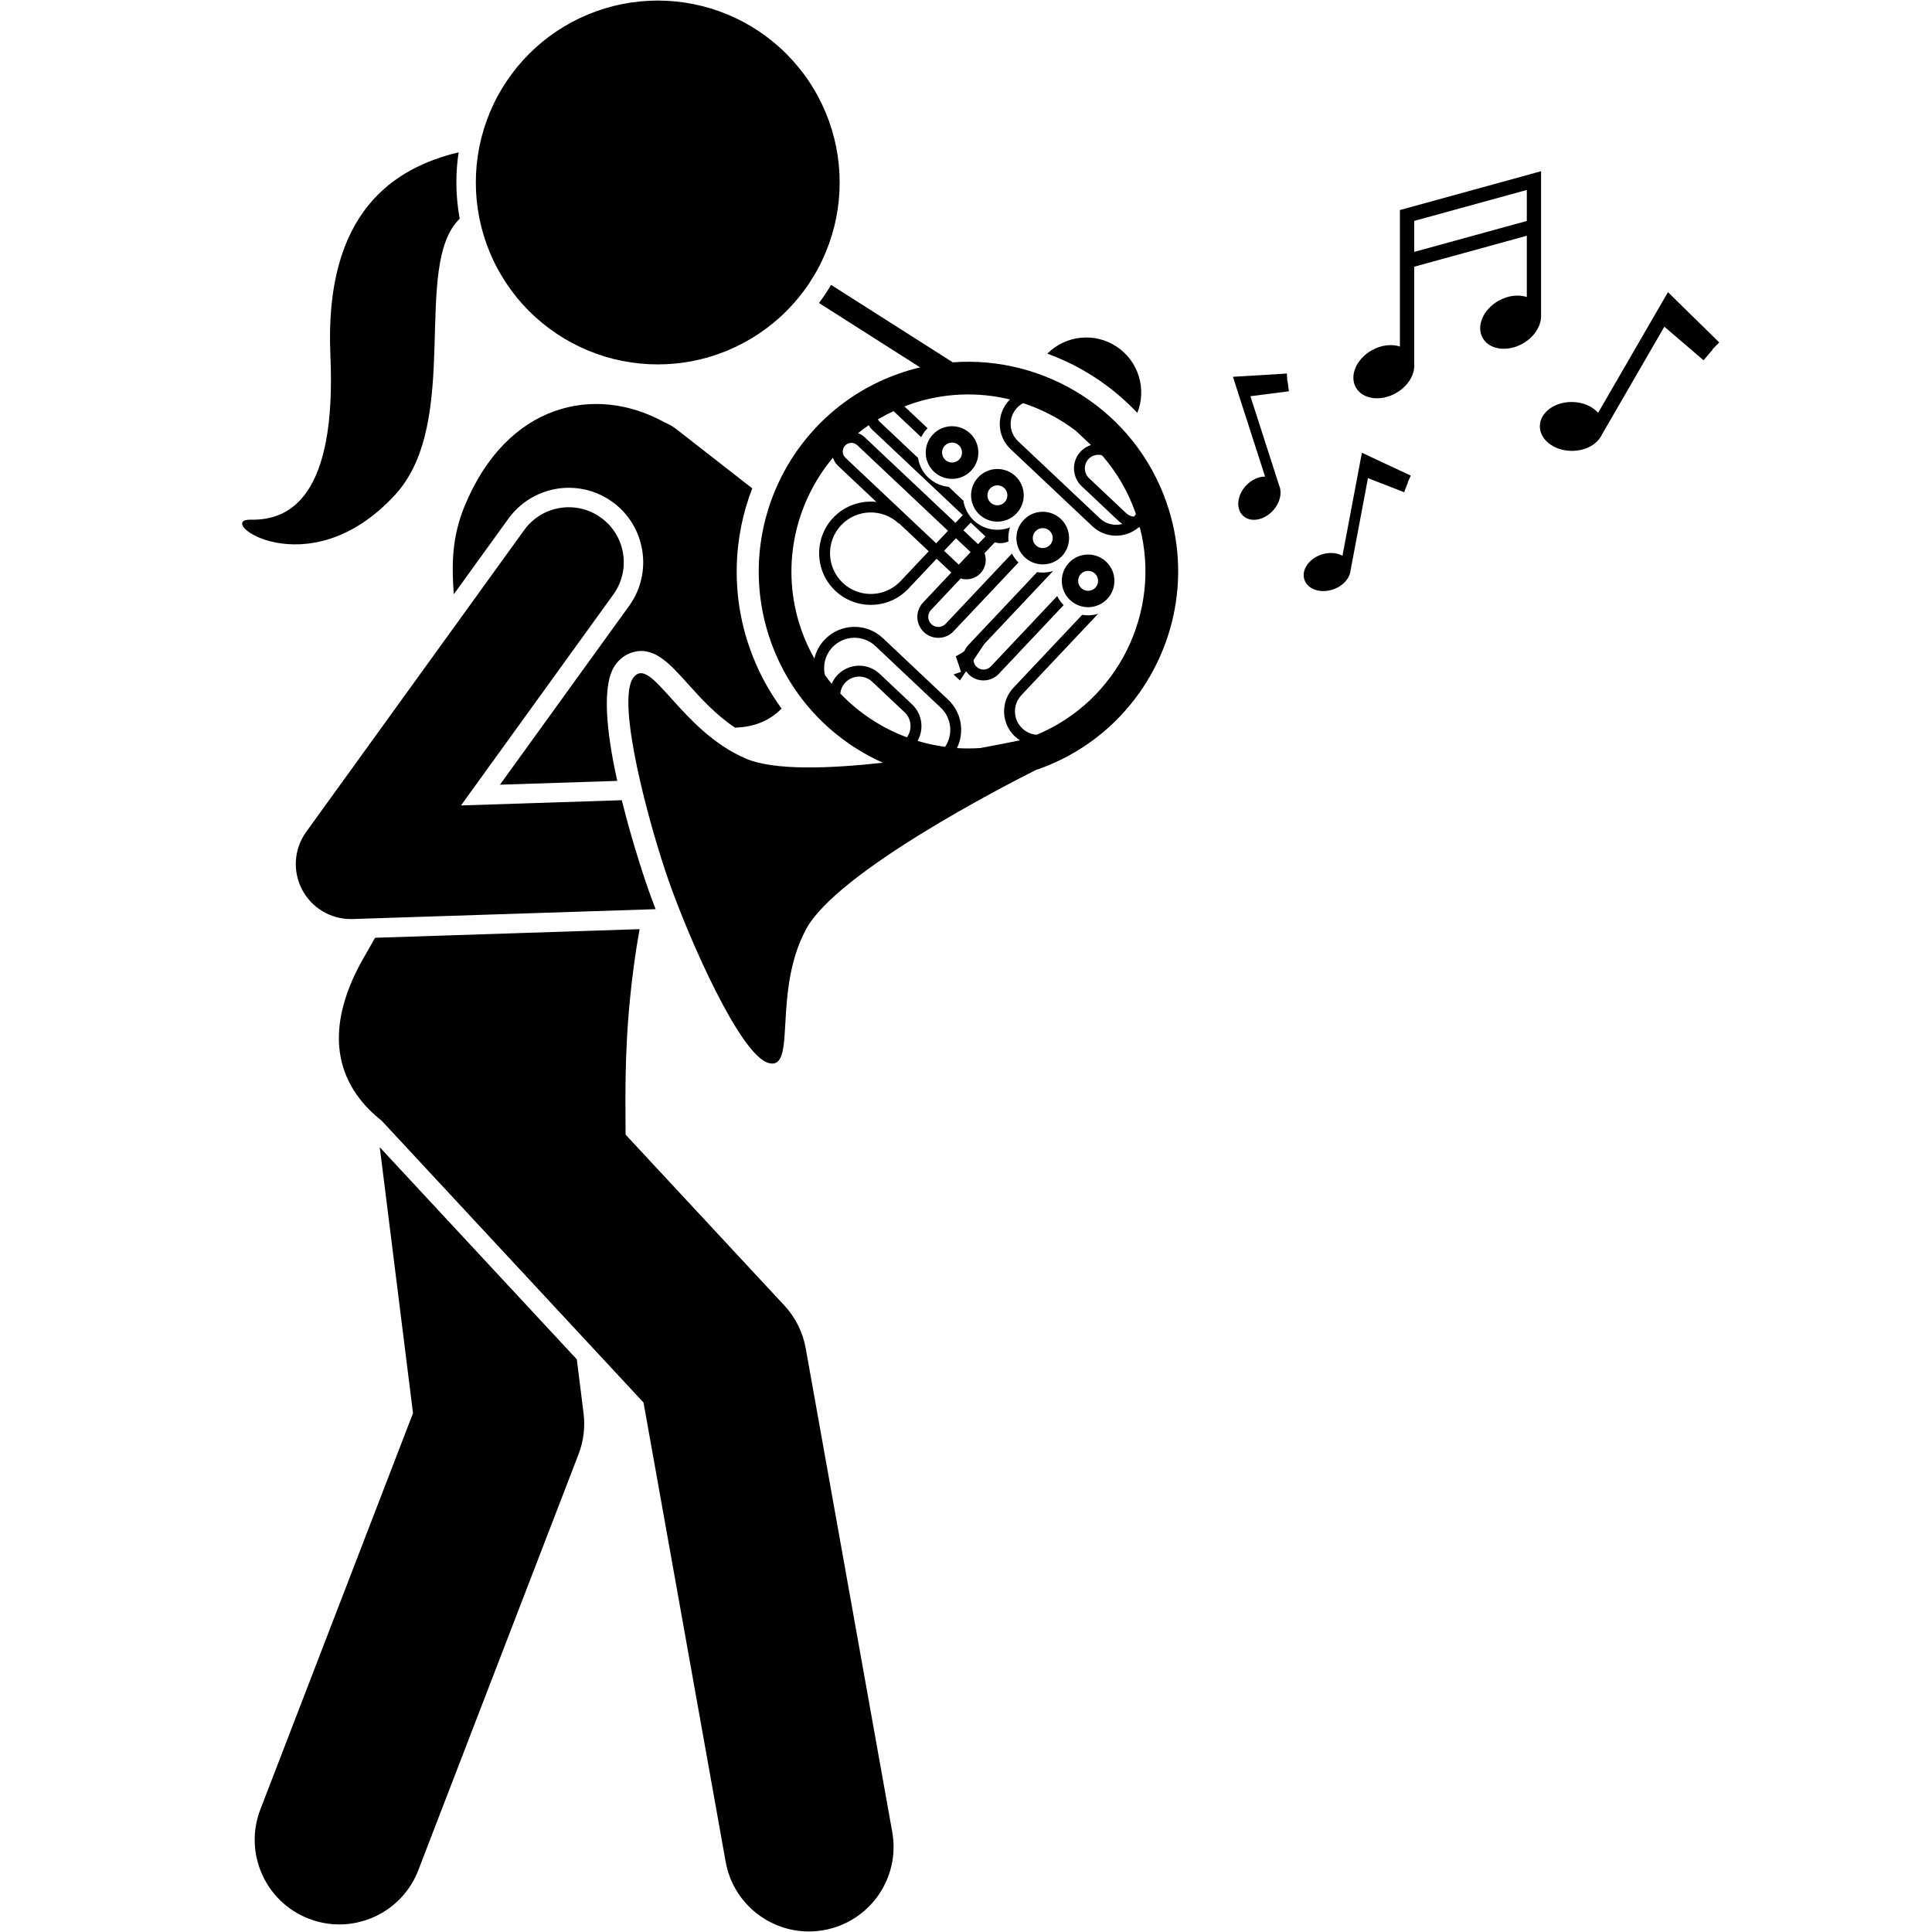 <svg xmlns="http://www.w3.org/2000/svg" xmlns:xlink="http://www.w3.org/1999/xlink" width="500" zoomAndPan="magnify" viewBox="0 0 375 375" height="500" preserveAspectRatio="xMidYMid meet" version="1.0"><defs><clipPath id="5064c8f5bc"><path d="M 298 56 L 333.75 56 L 333.75 88 L 298 88 Z M 298 56 " clip-rule="nonzero"/></clipPath></defs><path fill="#000000" d="M 185.512 127.367 L 186.539 130.414 L 185.082 130.906 L 186.32 132.074 L 187.523 130.273 C 187.691 130.52 187.879 130.758 188.105 130.969 C 189.367 132.16 191.191 132.375 192.668 131.66 C 193.102 131.453 193.512 131.172 193.859 130.801 L 206.449 117.453 C 205.93 116.926 205.512 116.332 205.199 115.695 L 192.324 129.352 C 191.582 130.137 190.34 130.172 189.559 129.434 C 189.18 129.078 188.988 128.609 188.957 128.129 L 191.055 124.992 L 204.418 110.82 C 203.41 111.137 202.34 111.215 201.301 111.043 L 187.938 125.215 C 187.609 125.562 187.371 125.957 187.191 126.367 C 186.672 126.766 186.109 127.102 185.512 127.367 Z M 185.512 127.367 " fill-opacity="1" fill-rule="nonzero"/><path fill="#000000" d="M 220.75 80.141 C 222.586 75.559 221.043 70.156 216.77 67.305 C 212.457 64.422 206.805 65.098 203.281 68.645 C 209.918 71.055 215.906 75 220.75 80.141 Z M 220.75 80.141 " fill-opacity="1" fill-rule="nonzero"/><path fill="#000000" d="M 80.164 274.301 L 50.539 351.199 C 47.277 359.66 51.496 369.168 59.961 372.426 C 61.902 373.176 63.898 373.531 65.863 373.531 C 72.457 373.531 78.68 369.527 81.191 363.008 L 112.297 282.262 C 113.273 279.734 113.605 277.008 113.27 274.32 L 111.961 263.848 L 73.711 222.68 Z M 80.164 274.301 " fill-opacity="1" fill-rule="nonzero"/><path fill="#000000" d="M 72.805 182.02 C 72.164 183.156 71.531 184.285 70.844 185.461 C 69.273 188.141 68.113 190.668 67.293 193.062 C 63.512 204.062 67.18 212.078 74.082 217.527 L 124.906 272.23 L 140.848 361.363 C 142.27 369.312 149.191 374.898 156.996 374.895 C 157.953 374.895 158.93 374.812 159.906 374.637 C 168.836 373.039 174.781 364.508 173.184 355.578 L 156.387 261.695 C 155.832 258.594 154.398 255.715 152.254 253.406 L 121.426 220.23 C 121.434 214.395 121.141 205.477 122.285 193.852 C 122.691 189.691 123.281 185.191 124.141 180.348 Z M 72.805 182.02 " fill-opacity="1" fill-rule="nonzero"/><path fill="#000000" d="M 110.406 94.676 C 113.461 94.676 116.383 95.625 118.863 97.414 C 125.32 102.082 126.781 111.133 122.117 117.594 L 97.043 152.309 L 119.809 151.57 C 117.766 142.348 116.645 132.762 119.512 128.949 C 120.34 127.848 121.367 127.086 122.551 126.688 C 126.785 125.258 129.867 128.68 133.426 132.641 C 135.945 135.441 138.934 138.754 142.664 141.23 C 146.613 141.133 149.582 139.715 151.703 137.527 C 149.117 134 147.023 130.082 145.531 125.828 C 141.852 115.355 142.297 104.418 146.008 94.789 L 131.352 83.355 C 130.586 82.758 129.758 82.293 128.902 81.934 C 115.57 74.562 98.391 78.199 90.164 98.273 C 87.711 104.25 87.652 109.562 88.082 115.348 L 98.684 100.668 C 101.391 96.918 105.777 94.676 110.406 94.676 Z M 110.406 94.676 " fill-opacity="1" fill-rule="nonzero"/><path fill="#000000" d="M 127.254 176.469 C 126.414 174.277 125.898 172.82 125.801 172.543 C 125.566 171.871 122.887 164.18 120.688 155.32 L 89.477 156.336 L 119.055 115.383 C 122.504 110.602 121.43 103.93 116.648 100.477 C 111.867 97.023 105.195 98.102 101.746 102.883 L 59.438 161.461 C 57.051 164.762 56.754 169.133 58.664 172.727 C 60.523 176.219 64.152 178.387 68.09 178.387 C 68.203 178.387 68.32 178.387 68.438 178.383 Z M 127.254 176.469 " fill-opacity="1" fill-rule="nonzero"/><path fill="#000000" d="M 89.02 29.566 C 76.695 32.512 62.887 40.957 64.129 68.957 C 65.352 96.477 56.156 101.043 48.699 100.867 C 41.242 100.691 59.73 114.5 76.691 96.039 C 89.758 81.816 79.84 51.508 89.227 42.461 C 88.812 40.176 88.582 37.824 88.582 35.418 C 88.582 33.43 88.73 31.477 89.02 29.566 Z M 89.02 29.566 " fill-opacity="1" fill-rule="nonzero"/><path fill="#000000" d="M 129.848 171.121 C 133.73 182.18 143.684 204.922 149.223 206.34 C 154.762 207.754 149.855 192.59 156.473 180.332 C 162.473 169.223 195.016 152.492 201.074 149.449 C 201.207 149.402 201.34 149.367 201.469 149.32 C 207.797 147.098 213.23 143.461 217.539 138.887 C 227.66 128.156 231.598 112.273 226.379 97.422 C 220.152 79.703 202.832 68.992 184.934 70.328 L 161.309 55.293 C 160.586 56.508 159.809 57.688 158.965 58.812 L 178.598 71.309 C 177.219 71.633 175.848 72.031 174.484 72.512 C 153.309 79.953 142.133 103.234 149.574 124.41 C 153.422 135.363 161.516 143.633 171.359 148.043 C 160.871 149.211 150.258 149.562 144.863 147.281 C 132.031 141.855 126.375 126.957 122.938 131.527 C 119.5 136.098 125.961 160.066 129.848 171.121 Z M 183.438 144.961 C 181.625 144.719 179.84 144.332 178.102 143.809 C 179.387 141.531 179.02 138.59 177.035 136.719 L 170.754 130.793 C 168.422 128.594 164.734 128.703 162.535 131.035 C 162.055 131.543 161.688 132.121 161.43 132.73 C 160.969 132.176 160.535 131.598 160.109 131.008 C 159.688 129.152 160.164 127.125 161.566 125.641 C 163.797 123.273 167.543 123.164 169.91 125.395 L 182.602 137.363 C 184.734 139.375 185.027 142.609 183.438 144.961 Z M 213.844 88.352 L 214.035 88.531 C 216.746 91.684 218.938 95.371 220.395 99.527 C 220.426 99.609 220.449 99.699 220.477 99.785 C 220.363 99.961 220.234 100.129 220.094 100.289 C 219.543 100.23 219.008 100.004 218.578 99.598 L 211.398 92.828 C 210.34 91.828 210.289 90.152 211.289 89.09 C 211.965 88.375 212.949 88.133 213.844 88.352 Z M 211.754 86.379 C 211.012 86.617 210.32 87.039 209.75 87.641 C 207.953 89.551 208.039 92.566 209.949 94.367 L 217.129 101.137 C 217.355 101.352 217.598 101.535 217.855 101.699 C 216.363 102.105 214.703 101.754 213.496 100.621 L 197.602 85.629 C 195.762 83.895 195.676 80.992 197.41 79.152 C 197.762 78.781 198.16 78.484 198.59 78.254 C 202.285 79.461 205.762 81.285 208.859 83.648 Z M 168.621 82.535 C 168.797 82.836 169.004 83.125 169.27 83.375 L 186.879 99.98 L 185.457 101.488 L 167.848 84.883 C 167.461 84.516 167.012 84.25 166.539 84.078 C 167.211 83.539 167.902 83.027 168.621 82.535 Z M 188.395 107.16 L 186.098 109.598 L 183.25 106.914 L 185.547 104.477 Z M 186.996 102.938 L 188.418 101.434 L 191.266 104.117 L 189.844 105.621 Z M 164.031 86.488 C 164.664 85.816 165.727 85.785 166.398 86.418 L 184.008 103.027 L 181.711 105.461 L 164.102 88.855 C 163.43 88.223 163.398 87.16 164.031 86.488 Z M 163.59 113.137 C 160.414 110.145 160.266 105.121 163.262 101.945 C 166.258 98.77 171.277 98.625 174.453 101.617 L 174.5 101.57 L 180.262 107 L 174.781 112.809 C 171.785 115.984 166.766 116.133 163.59 113.137 Z M 161.672 88.832 C 161.863 89.406 162.18 89.949 162.648 90.395 L 170.102 97.422 C 167.086 97.098 163.961 98.125 161.723 100.496 C 157.926 104.52 158.113 110.883 162.141 114.676 C 166.164 118.473 172.523 118.285 176.32 114.262 L 181.797 108.449 L 184.645 111.137 L 179.168 116.945 C 177.625 118.578 177.703 121.16 179.336 122.699 C 180.969 124.238 183.551 124.164 185.09 122.531 L 197.68 109.184 C 197.152 108.66 196.734 108.07 196.418 107.438 L 183.551 121.082 C 182.812 121.867 181.57 121.902 180.785 121.16 C 180 120.422 179.965 119.18 180.707 118.395 L 186.469 112.285 C 187.797 112.684 189.297 112.348 190.312 111.273 C 191.328 110.195 191.574 108.68 191.098 107.375 L 193.086 105.266 C 193.961 105.527 194.906 105.477 195.742 105.098 C 195.652 104.184 195.75 103.25 196.039 102.367 C 193.703 103.281 190.945 102.844 189 101.012 C 187.879 99.953 187.211 98.598 186.988 97.18 L 184.145 94.496 C 182.715 94.359 181.32 93.77 180.195 92.711 C 179.074 91.652 178.406 90.293 178.184 88.875 L 170.719 81.836 C 170.582 81.707 170.48 81.559 170.398 81.402 C 171.375 80.82 172.391 80.285 173.438 79.797 L 178.801 84.852 C 179.086 84.277 179.457 83.734 179.918 83.246 C 179.961 83.203 180.004 83.164 180.047 83.125 L 175.562 78.895 C 175.902 78.762 176.238 78.621 176.586 78.5 C 183.082 76.215 189.809 76.02 196.047 77.535 C 195.988 77.59 195.93 77.645 195.871 77.703 C 193.34 80.387 193.465 84.637 196.148 87.168 L 212.047 102.16 C 214.547 104.516 218.402 104.566 220.965 102.395 C 221.059 102.383 221.152 102.367 221.242 102.348 C 225.492 118.793 216.977 136.055 201.211 142.621 C 200.207 142.543 199.223 142.137 198.438 141.395 C 196.602 139.668 196.52 136.77 198.246 134.938 L 213.137 119.145 C 212.137 119.445 211.078 119.512 210.051 119.336 L 196.707 133.488 C 194.18 136.168 194.305 140.406 196.984 142.934 C 197.293 143.223 197.621 143.473 197.965 143.695 C 196.254 144.051 193.578 144.59 190.297 145.191 C 188.77 145.297 187.25 145.301 185.742 145.203 C 187.254 142.129 186.672 138.297 184.051 135.824 L 171.359 123.855 C 168.145 120.824 163.059 120.973 160.027 124.191 C 159.031 125.246 158.383 126.504 158.07 127.824 C 157.09 126.09 156.242 124.25 155.559 122.309 C 151.395 110.457 154.145 97.832 161.672 88.832 Z M 163.102 134.605 C 163.188 133.836 163.504 133.09 164.074 132.484 C 165.473 131 167.82 130.934 169.305 132.332 L 175.586 138.254 C 176.953 139.547 177.102 141.629 176.027 143.113 C 171.164 141.305 166.73 138.402 163.102 134.605 Z M 163.102 134.605 " fill-opacity="1" fill-rule="nonzero"/><path fill="#000000" d="M 188.508 91.344 C 190.445 89.293 190.352 86.059 188.297 84.121 C 186.242 82.188 183.008 82.281 181.074 84.332 C 179.137 86.387 179.23 89.621 181.285 91.559 C 183.34 93.492 186.574 93.398 188.508 91.344 Z M 186.203 89.168 C 185.469 89.945 184.238 89.984 183.461 89.25 C 182.684 88.516 182.648 87.285 183.379 86.508 C 184.113 85.73 185.344 85.695 186.121 86.43 C 186.898 87.164 186.934 88.391 186.203 89.168 Z M 186.203 89.168 " fill-opacity="1" fill-rule="nonzero"/><path fill="#000000" d="M 197.102 92.422 C 195.047 90.488 191.812 90.582 189.875 92.637 C 187.941 94.688 188.035 97.922 190.09 99.859 C 192.141 101.793 195.375 101.699 197.312 99.648 C 199.25 97.594 199.152 94.359 197.102 92.422 Z M 192.184 94.812 C 192.918 94.031 194.145 93.996 194.926 94.73 C 195.703 95.465 195.738 96.691 195.004 97.473 C 194.273 98.25 193.043 98.285 192.266 97.551 C 191.488 96.816 191.449 95.59 192.184 94.812 Z M 192.184 94.812 " fill-opacity="1" fill-rule="nonzero"/><path fill="#000000" d="M 206.113 107.949 C 208.051 105.895 207.957 102.66 205.902 100.723 C 203.852 98.789 200.617 98.883 198.68 100.938 C 196.742 102.988 196.84 106.223 198.891 108.16 C 200.945 110.098 204.18 110 206.113 107.949 Z M 203.727 103.031 C 204.504 103.766 204.543 104.992 203.809 105.773 C 203.074 106.551 201.844 106.586 201.066 105.852 C 200.289 105.117 200.254 103.891 200.988 103.113 C 201.719 102.336 202.949 102.297 203.727 103.031 Z M 203.727 103.031 " fill-opacity="1" fill-rule="nonzero"/><path fill="#000000" d="M 214.707 109.027 C 212.652 107.09 209.418 107.184 207.484 109.238 C 205.547 111.289 205.641 114.523 207.695 116.461 C 209.75 118.398 212.98 118.305 214.918 116.25 C 216.855 114.195 216.758 110.961 214.707 109.027 Z M 209.789 111.414 C 210.523 110.637 211.754 110.602 212.531 111.332 C 213.309 112.066 213.344 113.297 212.609 114.074 C 211.879 114.852 210.648 114.887 209.871 114.152 C 209.094 113.418 209.059 112.191 209.789 111.414 Z M 209.789 111.414 " fill-opacity="1" fill-rule="nonzero"/><path fill="#000000" d="M 162.977 35.418 C 162.977 36.574 162.922 37.73 162.809 38.879 C 162.695 40.031 162.527 41.176 162.301 42.309 C 162.074 43.441 161.793 44.562 161.457 45.668 C 161.121 46.777 160.734 47.863 160.289 48.934 C 159.848 50 159.355 51.047 158.809 52.066 C 158.266 53.086 157.668 54.074 157.027 55.035 C 156.387 56 155.695 56.926 154.965 57.82 C 154.23 58.715 153.453 59.57 152.637 60.387 C 151.82 61.207 150.961 61.98 150.07 62.715 C 149.176 63.449 148.246 64.137 147.285 64.777 C 146.324 65.422 145.332 66.016 144.312 66.559 C 143.293 67.105 142.25 67.598 141.18 68.043 C 140.113 68.484 139.023 68.875 137.918 69.211 C 136.812 69.547 135.691 69.824 134.559 70.051 C 133.422 70.277 132.281 70.445 131.129 70.559 C 129.977 70.672 128.824 70.73 127.668 70.73 C 126.512 70.73 125.359 70.672 124.207 70.559 C 123.055 70.445 121.914 70.277 120.781 70.051 C 119.645 69.824 118.523 69.547 117.418 69.211 C 116.312 68.875 115.223 68.484 114.156 68.043 C 113.086 67.598 112.043 67.105 111.023 66.559 C 110.004 66.016 109.012 65.422 108.051 64.777 C 107.09 64.137 106.16 63.449 105.266 62.715 C 104.375 61.98 103.52 61.207 102.699 60.387 C 101.883 59.57 101.105 58.715 100.371 57.82 C 99.641 56.926 98.953 56 98.309 55.035 C 97.668 54.074 97.074 53.086 96.527 52.066 C 95.98 51.047 95.488 50 95.047 48.934 C 94.602 47.863 94.215 46.777 93.879 45.668 C 93.543 44.562 93.262 43.441 93.035 42.309 C 92.812 41.176 92.641 40.031 92.527 38.879 C 92.414 37.73 92.359 36.574 92.359 35.418 C 92.359 34.262 92.414 33.109 92.527 31.957 C 92.641 30.809 92.812 29.664 93.035 28.531 C 93.262 27.398 93.543 26.277 93.879 25.168 C 94.215 24.062 94.602 22.977 95.047 21.906 C 95.488 20.84 95.98 19.793 96.527 18.773 C 97.074 17.754 97.668 16.766 98.309 15.801 C 98.953 14.84 99.641 13.914 100.371 13.02 C 101.105 12.125 101.883 11.27 102.699 10.453 C 103.52 9.633 104.375 8.859 105.266 8.125 C 106.16 7.391 107.09 6.703 108.051 6.059 C 109.012 5.418 110.004 4.824 111.023 4.277 C 112.043 3.734 113.086 3.238 114.156 2.797 C 115.223 2.355 116.312 1.965 117.418 1.629 C 118.523 1.293 119.645 1.012 120.781 0.789 C 121.914 0.562 123.055 0.395 124.207 0.281 C 125.359 0.168 126.512 0.109 127.668 0.109 C 128.824 0.109 129.977 0.168 131.129 0.281 C 132.281 0.395 133.422 0.562 134.559 0.789 C 135.691 1.012 136.812 1.293 137.918 1.629 C 139.023 1.965 140.113 2.355 141.18 2.797 C 142.25 3.238 143.293 3.734 144.312 4.277 C 145.332 4.824 146.324 5.418 147.285 6.059 C 148.246 6.703 149.176 7.391 150.07 8.125 C 150.961 8.859 151.82 9.633 152.637 10.453 C 153.453 11.27 154.23 12.125 154.965 13.02 C 155.695 13.914 156.387 14.84 157.027 15.801 C 157.668 16.766 158.266 17.754 158.809 18.773 C 159.355 19.793 159.848 20.84 160.289 21.906 C 160.734 22.977 161.121 24.062 161.457 25.168 C 161.793 26.277 162.074 27.398 162.301 28.531 C 162.527 29.664 162.695 30.809 162.809 31.957 C 162.922 33.109 162.977 34.262 162.977 35.418 Z M 162.977 35.418 " fill-opacity="1" fill-rule="nonzero"/><path fill="#000000" d="M 290.867 58.379 C 287.871 60.074 286.492 63.309 287.789 65.602 C 289.086 67.895 292.57 68.383 295.566 66.688 C 297.734 65.457 299.047 63.426 299.121 61.527 L 299.121 61.48 C 299.125 61.391 299.125 61.301 299.121 61.215 L 299.121 33.234 L 271.723 40.77 L 271.723 67.262 C 270.133 66.734 268.102 66.945 266.254 67.992 C 263.254 69.688 261.879 72.918 263.176 75.215 C 264.473 77.508 267.953 77.992 270.953 76.297 C 273.32 74.957 274.668 72.66 274.496 70.621 L 274.496 51.77 L 296.352 45.758 L 296.352 57.652 C 294.758 57.121 292.723 57.332 290.867 58.379 Z M 274.496 48.895 L 274.496 42.879 L 296.352 36.871 L 296.352 42.887 Z M 274.496 48.895 " fill-opacity="1" fill-rule="nonzero"/><path fill="#000000" d="M 264.344 87.879 L 260.57 107.875 C 259.473 107.27 257.953 107.141 256.449 107.652 C 254.012 108.484 252.551 110.668 253.188 112.531 C 253.824 114.398 256.312 115.238 258.75 114.406 C 260.676 113.75 261.984 112.25 262.141 110.73 L 265.52 92.809 L 272.543 95.539 L 273.293 93.605 L 273.246 93.59 L 273.84 92.32 Z M 264.344 87.879 " fill-opacity="1" fill-rule="nonzero"/><g clip-path="url(#5064c8f5bc)"><path fill="#000000" d="M 323.75 56.707 L 310.195 80.125 C 309.09 78.879 307.238 78.047 305.125 78.027 C 301.703 77.992 298.91 80.09 298.883 82.711 C 298.859 85.328 301.613 87.48 305.035 87.512 C 307.738 87.539 310.043 86.234 310.906 84.395 L 323.051 63.41 L 330.656 69.93 L 332.445 67.836 L 332.395 67.793 L 333.699 66.465 Z M 323.75 56.707 " fill-opacity="1" fill-rule="nonzero"/></g><path fill="#000000" d="M 249.91 73.895 L 249.859 73.902 L 249.777 72.504 L 239.312 73.137 L 245.551 92.508 C 244.301 92.496 242.902 93.113 241.824 94.281 C 240.082 96.176 239.844 98.793 241.293 100.125 C 242.742 101.461 245.328 101.008 247.074 99.117 C 248.453 97.621 248.887 95.676 248.293 94.266 L 242.703 76.906 L 250.176 75.949 Z M 249.91 73.895 " fill-opacity="1" fill-rule="nonzero"/></svg>